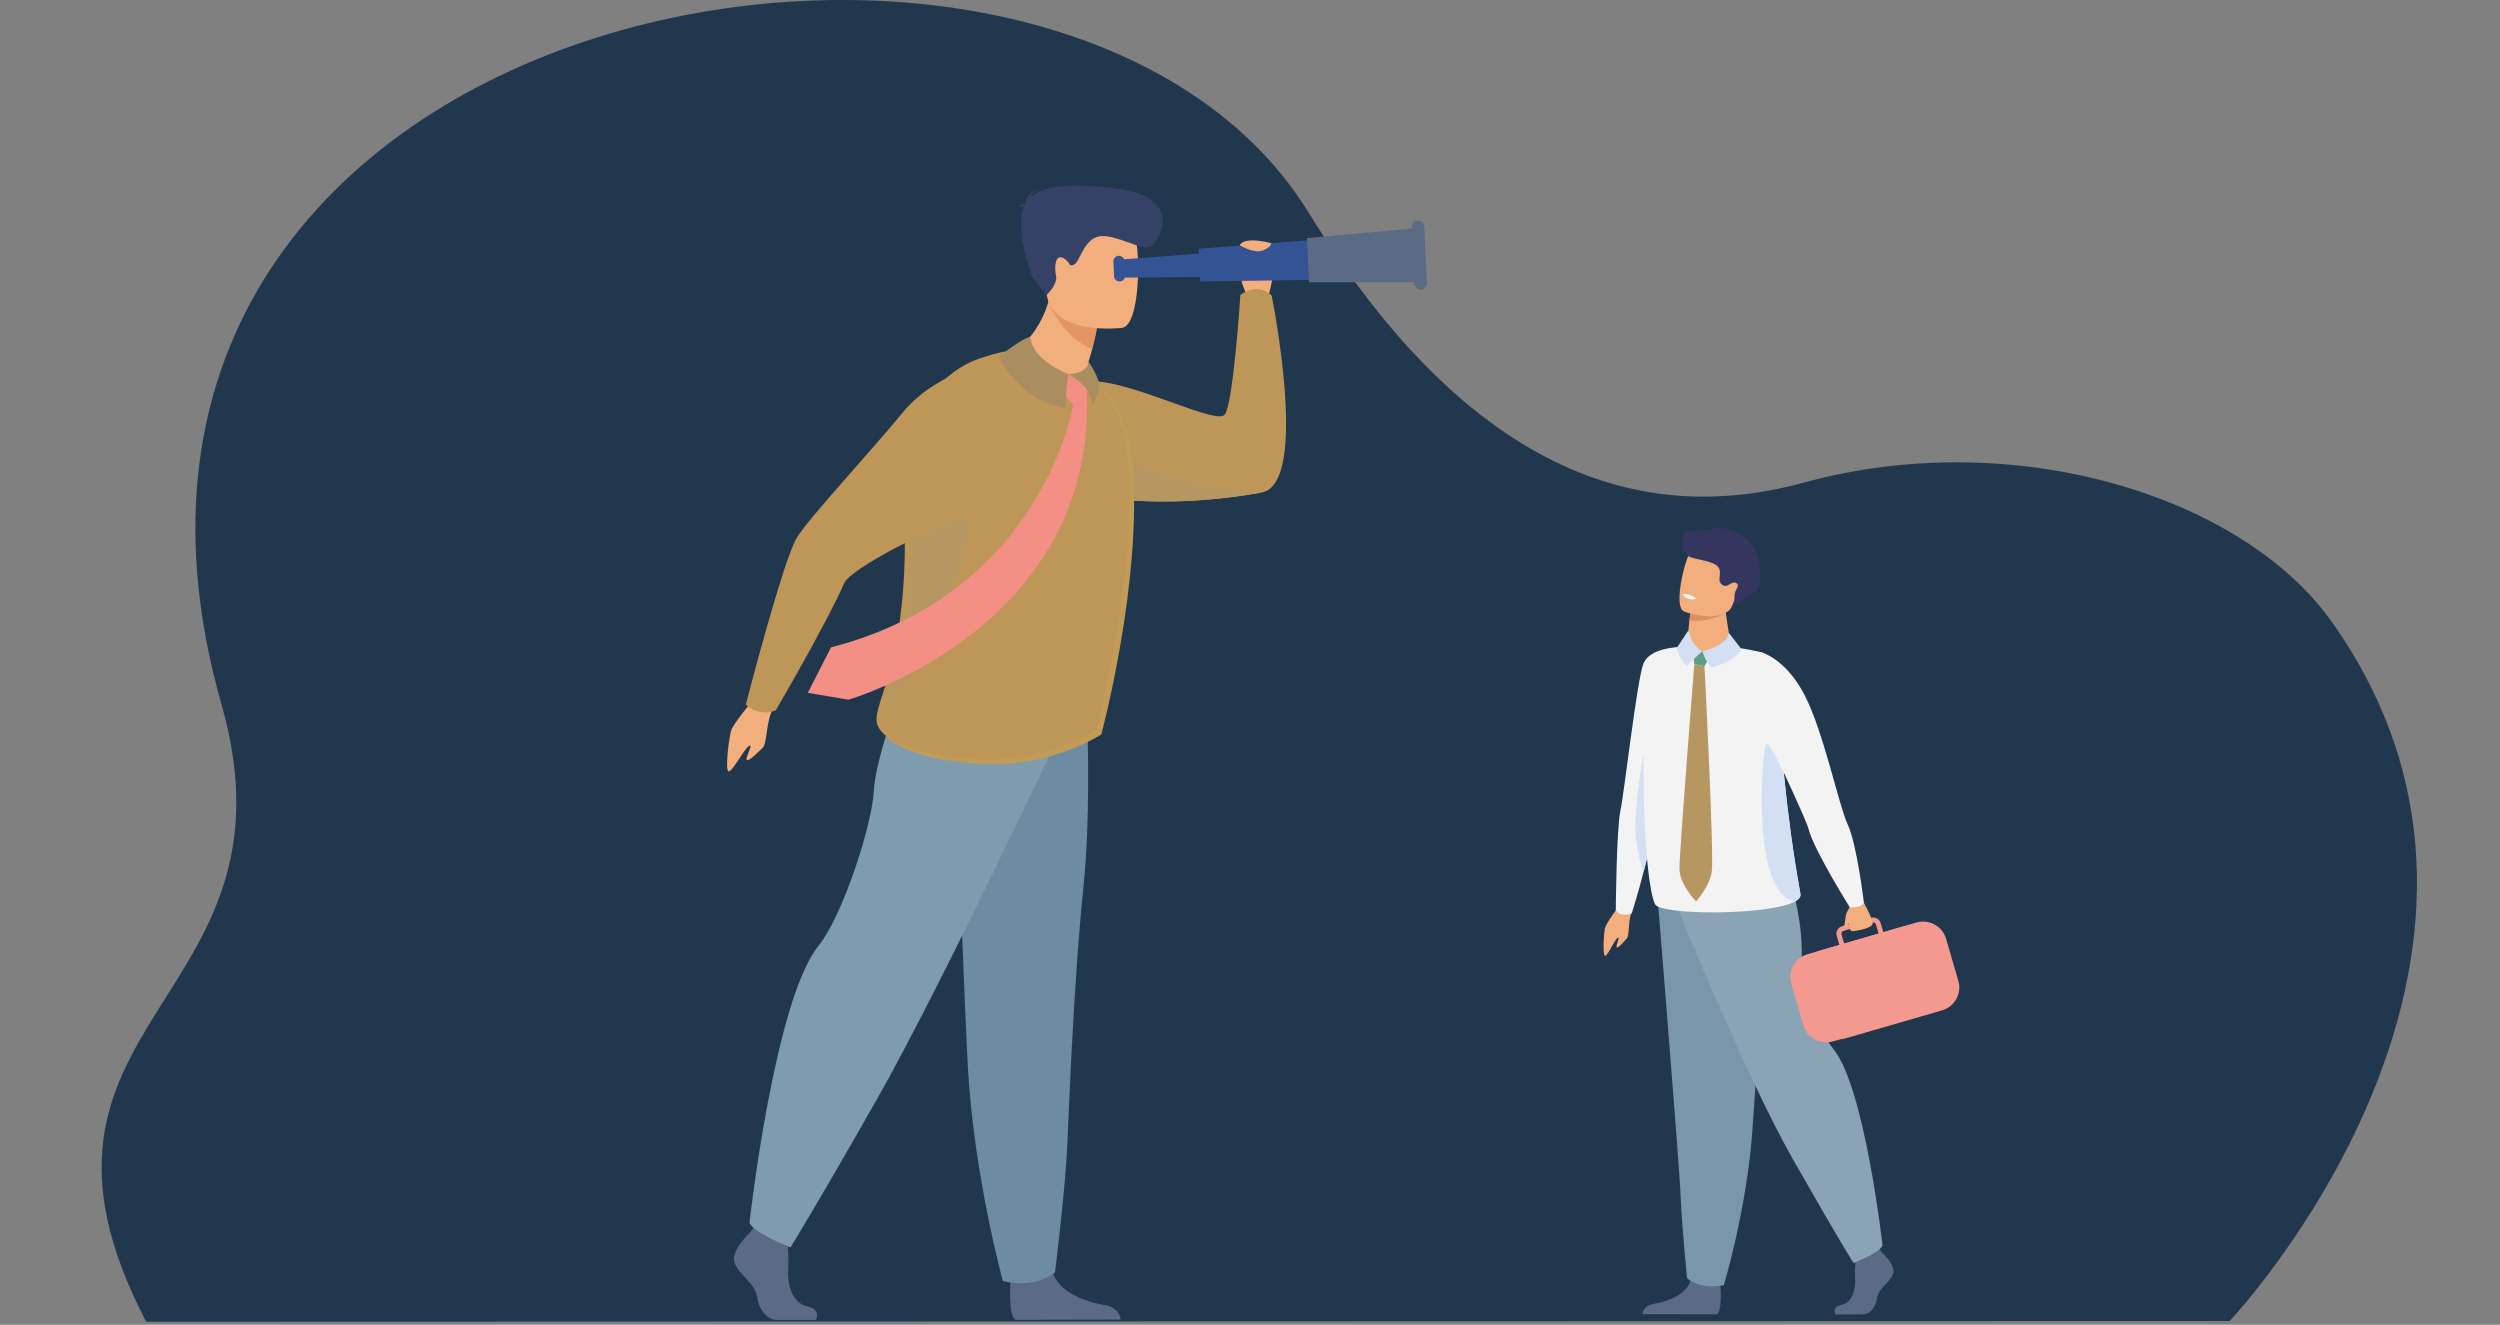 <svg width="251" height="133" viewBox="0 0 251 133" fill="none" xmlns="http://www.w3.org/2000/svg">
<rect x="0" y="0" width="251" height="133" fill="#808080" stroke="none"/>
<g opacity="0.9">
<path d="M223.855 132.638C223.855 132.638 258.162 96.313 234.106 62.427C225.129 49.783 202.212 42.683 181.146 48.443C168.702 51.845 149.831 51.343 131.392 21.354C106.246 -19.543 1.86 -0.947 22.236 70.708C30.819 100.891 -1.171 102.265 14.675 132.703L223.855 132.638Z" fill="#162F48"/>
<path d="M189.005 125.802C189.005 125.802 190.332 127.009 190.073 127.867C189.814 128.724 188.617 129.296 188.454 130.345C188.292 131.393 187.645 131.964 187.062 131.964C186.479 131.964 184.283 131.964 184.283 131.964C184.283 131.964 183.854 131.227 184.891 131.005C185.927 130.783 186.318 129.551 186.253 128.407C186.188 127.264 186.349 125.739 186.349 125.739L188.551 125.23L189.005 125.802Z" fill="#576886"/>
<path d="M172.717 128.923C172.717 128.923 172.955 131.669 172.372 131.956L164.913 131.941C164.913 131.941 164.913 131.083 166.112 130.892C167.309 130.701 169.414 130.002 169.771 128.446C170.127 126.89 172.717 128.923 172.717 128.923Z" fill="#576886"/>
<path d="M166.42 90.117C166.42 90.117 166.814 94.932 167.276 100.721C167.904 108.584 168.661 118.242 168.735 120.072C168.864 123.249 169.383 128.331 169.383 128.331C169.383 128.331 170.613 129.538 173.074 129.029C173.074 129.029 175.268 121.774 175.894 114.098C175.903 113.972 175.914 113.845 175.923 113.719C176.506 105.904 177.412 89.449 177.412 89.449L166.42 90.117Z" fill="#7998AE"/>
<path d="M168.217 90.689C168.217 90.689 175.308 108.128 179.971 116.324C184.635 124.519 186.092 126.806 186.092 126.806C186.092 126.806 188.763 125.758 189.006 125.043C189.006 125.043 187.223 109.221 184.101 105.364C182.336 103.185 180.814 98.349 180.891 96.061C181.022 92.115 179.535 87.543 179.535 87.543L168.217 90.689Z" fill="#8BA7BA"/>
<path d="M162.553 90.945C162.553 90.945 161.23 92.731 161.132 93.208C161.034 93.684 160.92 95.386 161.079 95.885C161.237 96.383 162.063 94.398 162.397 94.169C162.731 93.941 162.188 94.95 162.318 95.105C162.448 95.258 163.086 94.484 163.337 94.219C163.589 93.956 163.471 92.633 163.739 91.828C164.006 91.024 162.553 90.945 162.553 90.945Z" fill="#FFB27D"/>
<path d="M168.392 64.988C168.392 64.988 166.603 81.583 166.444 82.056C166.409 82.159 166.269 82.684 166.071 83.44C165.789 84.52 165.391 86.07 165.014 87.545C164.444 89.773 163.829 91.7 163.829 91.7C163.829 91.7 163.559 91.874 162.908 91.819C162.464 91.781 162.224 91.403 162.224 91.403C162.224 91.403 162.289 83.256 162.688 81.399C163.088 79.541 164.366 68.132 165.012 66.597C165.656 65.06 168.392 64.988 168.392 64.988Z" fill="white"/>
<path d="M166.071 83.441C165.789 84.521 165.392 86.071 165.014 87.546C164.771 86.865 164.462 85.779 164.266 84.292C163.907 81.545 165.012 75.695 165.012 75.695L166.071 83.441Z" fill="#DCEAFF"/>
<path d="M180.24 90.497C177.672 91.941 166.669 91.909 166.159 90.775C165.02 88.245 164.736 75.388 165.273 71.444C165.273 71.444 165.551 65.383 166.159 65.651C170.223 63.791 176.801 65.48 176.801 65.48C178.575 66.001 178.422 70.038 178.918 75.709C178.981 76.44 179.052 77.202 179.131 77.989C179.482 81.491 179.99 85.513 180.765 89.757C180.817 90.037 180.621 90.283 180.24 90.497Z" fill="white"/>
<path d="M173.763 64.799C173.694 65.884 172.276 65.761 170.569 65.372C168.864 64.985 169.481 63.982 169.481 63.982C169.481 63.982 169.505 63.212 169.614 62.289C169.653 61.953 169.702 61.597 169.767 61.25C169.798 61.08 169.831 60.913 169.869 60.751C170.092 59.797 173.278 60.718 173.255 60.974C173.192 61.669 173.696 63.948 173.763 64.799Z" fill="#FFB27D"/>
<path d="M170.105 66.689L169.971 65.191L171.859 65.547L171.132 66.884L170.105 66.689Z" fill="#5AA186"/>
<path d="M169.521 63.277L168.393 64.988C168.393 64.988 168.393 66.04 169.372 66.803L170.915 65.372C170.915 65.371 169.917 64.992 169.521 63.277Z" fill="#DCEAFF"/>
<path d="M170.915 65.372C170.915 65.372 171.235 66.515 171.853 67.04C171.853 67.04 174.262 66.394 174.836 65.165L173.582 63.551C173.582 63.551 173.521 64.771 170.915 65.372Z" fill="#DCEAFF"/>
<path d="M173.273 61.514C173.273 61.514 171.739 62.531 169.614 62.29C169.654 61.954 169.703 61.597 169.768 61.251C170.187 61.149 170.539 61.086 170.539 61.086L173.273 61.514Z" fill="#E2915A"/>
<path d="M174.247 60.358C173.498 62.414 170.761 61.889 169.597 61.559C169.269 61.467 169.065 61.39 169.065 61.39C168.706 61.227 168.594 60.602 168.625 59.811C168.687 58.246 169.307 56.038 169.663 55.505C170.199 54.704 171.092 53.889 173.746 55.024C176.401 56.158 175.209 57.724 174.247 60.358Z" fill="#FFB27D"/>
<path d="M176.295 59.305C175.457 59.986 173.658 61.245 173.658 61.245C173.658 61.245 173.858 61.01 174.103 60.33C174.131 60.252 174.14 60.14 174.136 60.02C174.126 59.687 174.207 59.354 174.382 59.071C174.492 58.893 174.531 58.709 174.393 58.579C174.165 58.364 173.777 58.561 173.522 58.735C173.354 58.849 173.134 58.856 172.961 58.749C172.96 58.748 172.959 58.748 172.959 58.747C172.243 58.301 173.033 57.514 172.452 56.861C171.869 56.208 169.352 56.119 169.453 55.708C168.593 55.225 169.135 53.44 169.151 53.345C169.151 53.345 170.384 53.454 171.924 53.071C173.174 52.758 174.552 53.558 174.989 53.888C174.989 53.81 174.975 53.699 174.919 53.584C174.919 53.584 175.108 53.77 175.105 53.987C175.124 54.006 175.133 54.02 175.127 54.023C175.127 54.023 175.377 54.019 175.522 54.114C175.522 54.114 175.416 54.081 175.365 54.144C175.36 54.152 175.352 54.157 175.343 54.161C177.016 55.337 176.991 58.739 176.295 59.305Z" fill="#2C2D5B"/>
<path d="M170.289 60.063C170.289 60.063 170.154 60.322 169.478 60.107C169.478 60.107 168.91 59.927 169.005 59.629C169.005 59.629 169.618 59.554 170.289 60.063Z" fill="white"/>
<path d="M170.106 66.691C170.106 66.691 168.598 85.665 168.619 87.246C168.64 88.827 170.289 90.499 170.289 90.499C170.289 90.499 171.602 89.066 171.859 87.553C172.116 86.04 171.132 66.886 171.132 66.886L170.106 66.691Z" fill="#BD995D"/>
<path d="M180.241 90.497C180.24 90.497 180.24 90.497 180.238 90.497C175.657 89.84 176.969 74.736 177.329 74.677C177.689 74.617 179.006 77.376 179.006 77.376L179.132 77.989C179.483 81.491 179.991 85.513 180.766 89.757C180.818 90.037 180.622 90.283 180.241 90.497Z" fill="#DCEAFF"/>
<path d="M193.706 101.75L184.019 104.558C182.759 104.924 181.427 104.195 181.06 102.939L179.839 98.757C179.472 97.501 180.203 96.174 181.464 95.809L191.15 93.001C192.41 92.635 193.743 93.364 194.109 94.62L195.331 98.802C195.698 100.057 194.966 101.384 193.706 101.75Z" fill="#FF9B91"/>
<path d="M181.114 98.384L182.35 102.614C182.589 103.433 183.237 104.029 184.008 104.245C184.263 104.317 184.533 104.348 184.806 104.33C184.807 104.33 184.807 104.33 184.807 104.33H184.808C184.978 104.319 185.15 104.29 185.32 104.241L194.989 101.437C196.254 101.07 196.989 99.739 196.62 98.479L195.385 94.248C195.016 92.987 193.679 92.255 192.414 92.622L189.085 93.588L188.821 92.685C188.7 92.268 188.259 92.028 187.841 92.148L187.476 92.254L185.45 92.842L184.947 92.987C184.745 93.046 184.577 93.18 184.476 93.365C184.374 93.55 184.35 93.763 184.409 93.964L184.673 94.867L182.745 95.426C182.668 95.447 182.595 95.474 182.523 95.502C182.523 95.503 182.522 95.503 182.521 95.503H182.52C181.786 95.797 181.264 96.429 181.086 97.162V97.163C180.992 97.552 180.995 97.972 181.114 98.384ZM188.611 93.725L185.15 94.728L184.887 93.825C184.841 93.67 184.931 93.506 185.088 93.461L185.957 93.209L187.551 92.747L187.98 92.622C188.01 92.614 188.039 92.61 188.069 92.611C188.194 92.613 188.31 92.696 188.347 92.823L188.611 93.725Z" fill="#FF9B91"/>
<path d="M185.709 91.023C185.709 91.023 185.408 93.525 185.972 93.489C186.535 93.453 187.913 93.184 188.007 92.754C188.101 92.323 186.952 90.312 186.952 90.312L185.709 91.023Z" fill="#FFB27D"/>
<path d="M185.781 91.016C185.781 91.016 185.35 91.549 185.313 91.969C185.276 92.388 185.07 93.122 185.263 93.169C185.456 93.217 185.809 92.256 185.809 92.256L185.781 91.016Z" fill="#FFB27D"/>
<path d="M176.803 65.481C176.803 65.481 179.236 66.061 181.159 69.742C183.082 73.423 184.601 80.847 185.519 82.807C186.438 84.766 187.137 90.646 187.137 90.646C187.137 90.646 186.993 90.938 186.499 91.045C186.114 91.129 185.721 91.095 185.721 91.095C185.721 91.095 182.104 85.323 181.585 83.249C181.304 82.127 177.012 73.145 177.012 73.145L176.803 65.481Z" fill="white"/>
<path d="M125.289 29.803C125.289 29.803 123.554 26.732 125.289 26.107C127.023 25.482 127.808 26.059 127.891 26.758C127.973 27.457 127.23 30.214 127.23 30.214L125.289 29.803Z" fill="#FFB27D"/>
<path d="M126.679 49.446C123.516 50.014 120.608 50.277 117.984 50.336C115.493 50.392 113.257 50.263 111.301 50.036C110.775 49.976 110.271 49.908 109.786 49.836C104.665 49.062 101.838 47.69 101.838 47.69C101.838 47.69 106.517 37.932 110.296 38.307C114.729 38.748 122.244 42.711 122.991 41.6C123.831 40.347 124.536 29.605 124.536 29.605C126.502 28.264 127.675 29.678 127.675 29.678C127.675 29.678 131.516 48.576 126.679 49.446Z" fill="#C49852"/>
<path d="M126.679 49.448C123.516 50.016 120.608 50.279 117.984 50.338C115.493 50.393 113.257 50.265 111.3 50.038C110.121 46.3 109.272 42.482 111.645 44.784C115.831 48.844 126.679 49.448 126.679 49.448Z" fill="#BD995D"/>
<path d="M101.483 128.228C101.483 128.228 101.146 132.106 101.97 132.51L112.502 132.488C112.502 132.488 112.502 131.277 110.81 131.009C109.118 130.739 106.147 129.753 105.644 127.555C105.141 125.357 101.483 128.228 101.483 128.228Z" fill="#576886"/>
<path d="M109.216 81.284C109.164 83.82 109.041 86.437 108.802 88.787C107.664 99.944 107.265 113.425 107.101 116.024C106.818 120.536 105.924 127.743 105.924 127.743C105.924 127.743 104.149 129.422 100.691 128.621C100.691 128.621 97.825 118.24 97.185 107.309C97.176 107.129 97.165 106.95 97.157 106.769C97.083 105.323 97.005 103.672 96.925 101.889C96.398 89.954 95.826 72.225 95.826 72.225L109.043 69.133C109.041 69.133 109.346 74.961 109.216 81.284Z" fill="#6A8DA5"/>
<path d="M75.75 70.129C75.75 70.129 73.6 72.649 73.406 73.347C73.212 74.046 72.868 76.563 73.053 77.32C73.237 78.076 74.667 75.21 75.187 74.905C75.707 74.598 74.797 76.044 74.975 76.286C75.152 76.527 76.179 75.442 76.58 75.075C76.98 74.708 76.94 72.731 77.421 71.562C77.903 70.394 75.75 70.129 75.75 70.129Z" fill="#FFB27D"/>
<path d="M75.246 123.82C75.246 123.82 73.371 125.525 73.737 126.735C74.102 127.946 75.794 128.754 76.023 130.234C76.252 131.713 77.165 132.521 77.989 132.521C78.812 132.521 81.913 132.521 81.913 132.521C81.913 132.521 82.518 131.479 81.056 131.165C79.592 130.851 79.041 129.111 79.132 127.497C79.223 125.882 78.994 123.729 78.994 123.729L75.885 123.012L75.246 123.82Z" fill="#576886"/>
<path d="M106.958 72.492C106.958 72.492 94.586 98.866 88.002 110.438C81.418 122.01 79.36 125.24 79.36 125.24C79.36 125.24 75.588 123.759 75.245 122.75C75.245 122.75 77.763 100.41 82.172 94.964C84.663 91.886 87.59 82.651 87.728 79.422C87.865 76.192 90.755 68.484 90.755 68.484L106.958 72.492Z" fill="#7E9DB2"/>
<path d="M110.574 73.735C110.574 73.735 105.654 77.012 98.691 76.707C95.635 76.574 89.572 75.711 88.594 73.29C88.364 72.721 88.532 72 88.878 70.892C89.772 68.013 91.857 62.532 91.227 50.38C91.168 49.249 91.201 48.186 91.309 47.19C91.965 41.204 95.408 37.66 98.736 36.501C106.852 33.675 109.558 37.591 109.558 37.591C109.558 37.591 113.145 40.422 113.686 46.332C114.767 58.155 110.574 73.735 110.574 73.735Z" fill="#C99D52"/>
<path d="M110.086 73.258C110.086 73.258 105.166 76.535 98.202 76.231C95.146 76.098 89.084 75.234 88.106 72.813C87.876 72.245 88.044 71.523 88.389 70.415C89.283 67.537 91.368 62.056 90.739 49.903C90.68 48.772 90.713 47.709 90.821 46.714C91.477 40.728 94.919 37.183 98.248 36.025C106.364 33.199 109.069 37.114 109.069 37.114C109.069 37.114 112.657 39.946 113.198 45.855C114.279 57.678 110.086 73.258 110.086 73.258Z" fill="#C49852"/>
<path d="M101.116 35.827C101.116 35.827 104.84 38.084 108.879 37.446C108.879 37.446 109.677 37.244 109.285 36.309C109.531 35.556 109.501 35.624 109.644 35.063C109.998 33.775 110.106 33.03 110.106 33.03L107.814 30.63L105.643 28.336C105.043 33.819 101.116 35.827 101.116 35.827Z" fill="#FFB27D"/>
<path d="M105.294 30.414C105.294 30.414 106.541 33.736 109.642 35.062C109.996 33.773 110.227 32.424 110.227 32.424L107.813 30.629L105.294 30.414Z" fill="#ED985F"/>
<path d="M112.678 32.915C112.678 32.915 105.569 33.8 105.07 29.448C104.571 25.095 103.317 22.279 107.836 21.53C112.353 20.781 113.427 22.345 113.954 23.759C114.48 25.172 114.514 32.572 112.678 32.915Z" fill="#FFB27D"/>
<path d="M102.825 20.821C102.764 20.745 102.618 20.681 102.29 20.651C102.29 20.651 102.56 20.497 102.912 20.501C102.998 20.048 103.272 19.25 104.068 19.083C104.068 19.083 103.636 19.292 103.562 19.775C104.51 18.876 106.49 18.27 111.889 18.9C119.003 19.73 116.479 24.193 115.535 24.701C114.59 25.208 112.321 23.633 110.595 23.704C108.869 23.775 108.447 26.241 107.85 26.558C107.253 26.876 107.506 26.284 106.73 25.898C105.953 25.513 105.828 26.815 106.024 27.671C106.221 28.528 105.093 29.606 105.093 29.606C105.093 29.606 105.093 29.606 104.04 28.387C102.988 27.168 102.143 22.145 102.682 21.101C102.729 21.008 102.777 20.915 102.825 20.821Z" fill="#2C3A64"/>
<path d="M124.535 27.771L112.466 27.878L112.385 26.069L124.415 25.141L124.535 27.771Z" fill="#2A4E96"/>
<path d="M133.644 28.071L120.505 28.26L120.355 24.972L133.457 23.961L133.644 28.071Z" fill="#2A4E96"/>
<path d="M142.504 28.329L131.424 28.343L131.222 23.903L142.256 22.902L142.504 28.329Z" fill="#576886"/>
<path d="M142.662 29.078C143.004 29.063 143.268 28.774 143.253 28.434L142.993 22.73C142.978 22.39 142.688 22.126 142.346 22.141C142.004 22.156 141.739 22.446 141.756 22.786L142.016 28.489C142.03 28.83 142.319 29.094 142.662 29.078Z" fill="#576886"/>
<path d="M112.429 28.26C112.126 28.274 111.867 28.04 111.854 27.737L111.787 26.257C111.773 25.955 112.008 25.698 112.312 25.684C112.615 25.67 112.873 25.904 112.887 26.207L112.954 27.687C112.968 27.989 112.733 28.247 112.429 28.26Z" fill="#2A4E96"/>
<path d="M88.878 70.894C89.772 68.016 91.857 62.535 91.228 50.382C91.169 49.251 91.201 48.188 91.309 47.193H91.31C93.981 46.964 98.064 49.841 98.064 49.841C98.064 49.841 95.549 65.115 88.878 70.894Z" fill="#BD995D"/>
<path d="M101.116 35.824C101.116 35.824 94.267 36.998 90.695 41.342C87.123 45.687 81.376 51.813 80.018 53.958C78.659 56.104 74.888 70.703 74.888 70.703C74.888 70.703 75.136 71.172 76.177 71.445C77.172 71.707 77.894 71.302 77.894 71.302C77.894 71.302 82.891 62.782 84.772 58.525C85.553 56.757 99.066 49.754 104.146 50.479C106.142 50.764 101.116 35.824 101.116 35.824Z" fill="#C49852"/>
<path d="M124.463 24.619C124.463 24.619 125.936 25.516 126.817 25.137C127.699 24.757 127.621 24.41 127.621 24.41C127.621 24.41 124.958 23.673 124.463 24.619Z" fill="#FFB27D"/>
<path d="M107.761 40.585C107.761 40.585 104.756 59.49 83.431 64.995L81.107 69.561L85.188 70.249C85.188 70.249 109.466 63.242 109.139 40.25L107.761 40.585Z" fill="#FF9085"/>
<path d="M107.295 37.566L106.31 37.663V39.082L107.761 40.584L109.14 40.25V38.28L108.148 37.566H107.295Z" fill="#FF9085"/>
<path d="M103.434 33.809C103.434 33.809 102.481 34.023 100.303 35.826C100.303 35.826 102.469 40.408 107.04 40.957C107.04 40.957 106.966 38.83 107.296 37.569C107.296 37.568 103.673 36.276 103.434 33.809Z" fill="#AE8F5C"/>
<path d="M107.295 37.568C107.295 37.568 109.525 38.748 109.69 40.586C109.69 40.586 110.542 39.241 110.296 38.308C110.048 37.376 109.284 36.309 109.284 36.309C109.284 36.309 109.36 37.431 107.295 37.568Z" fill="#AE8F5C"/>
</g>
</svg>
